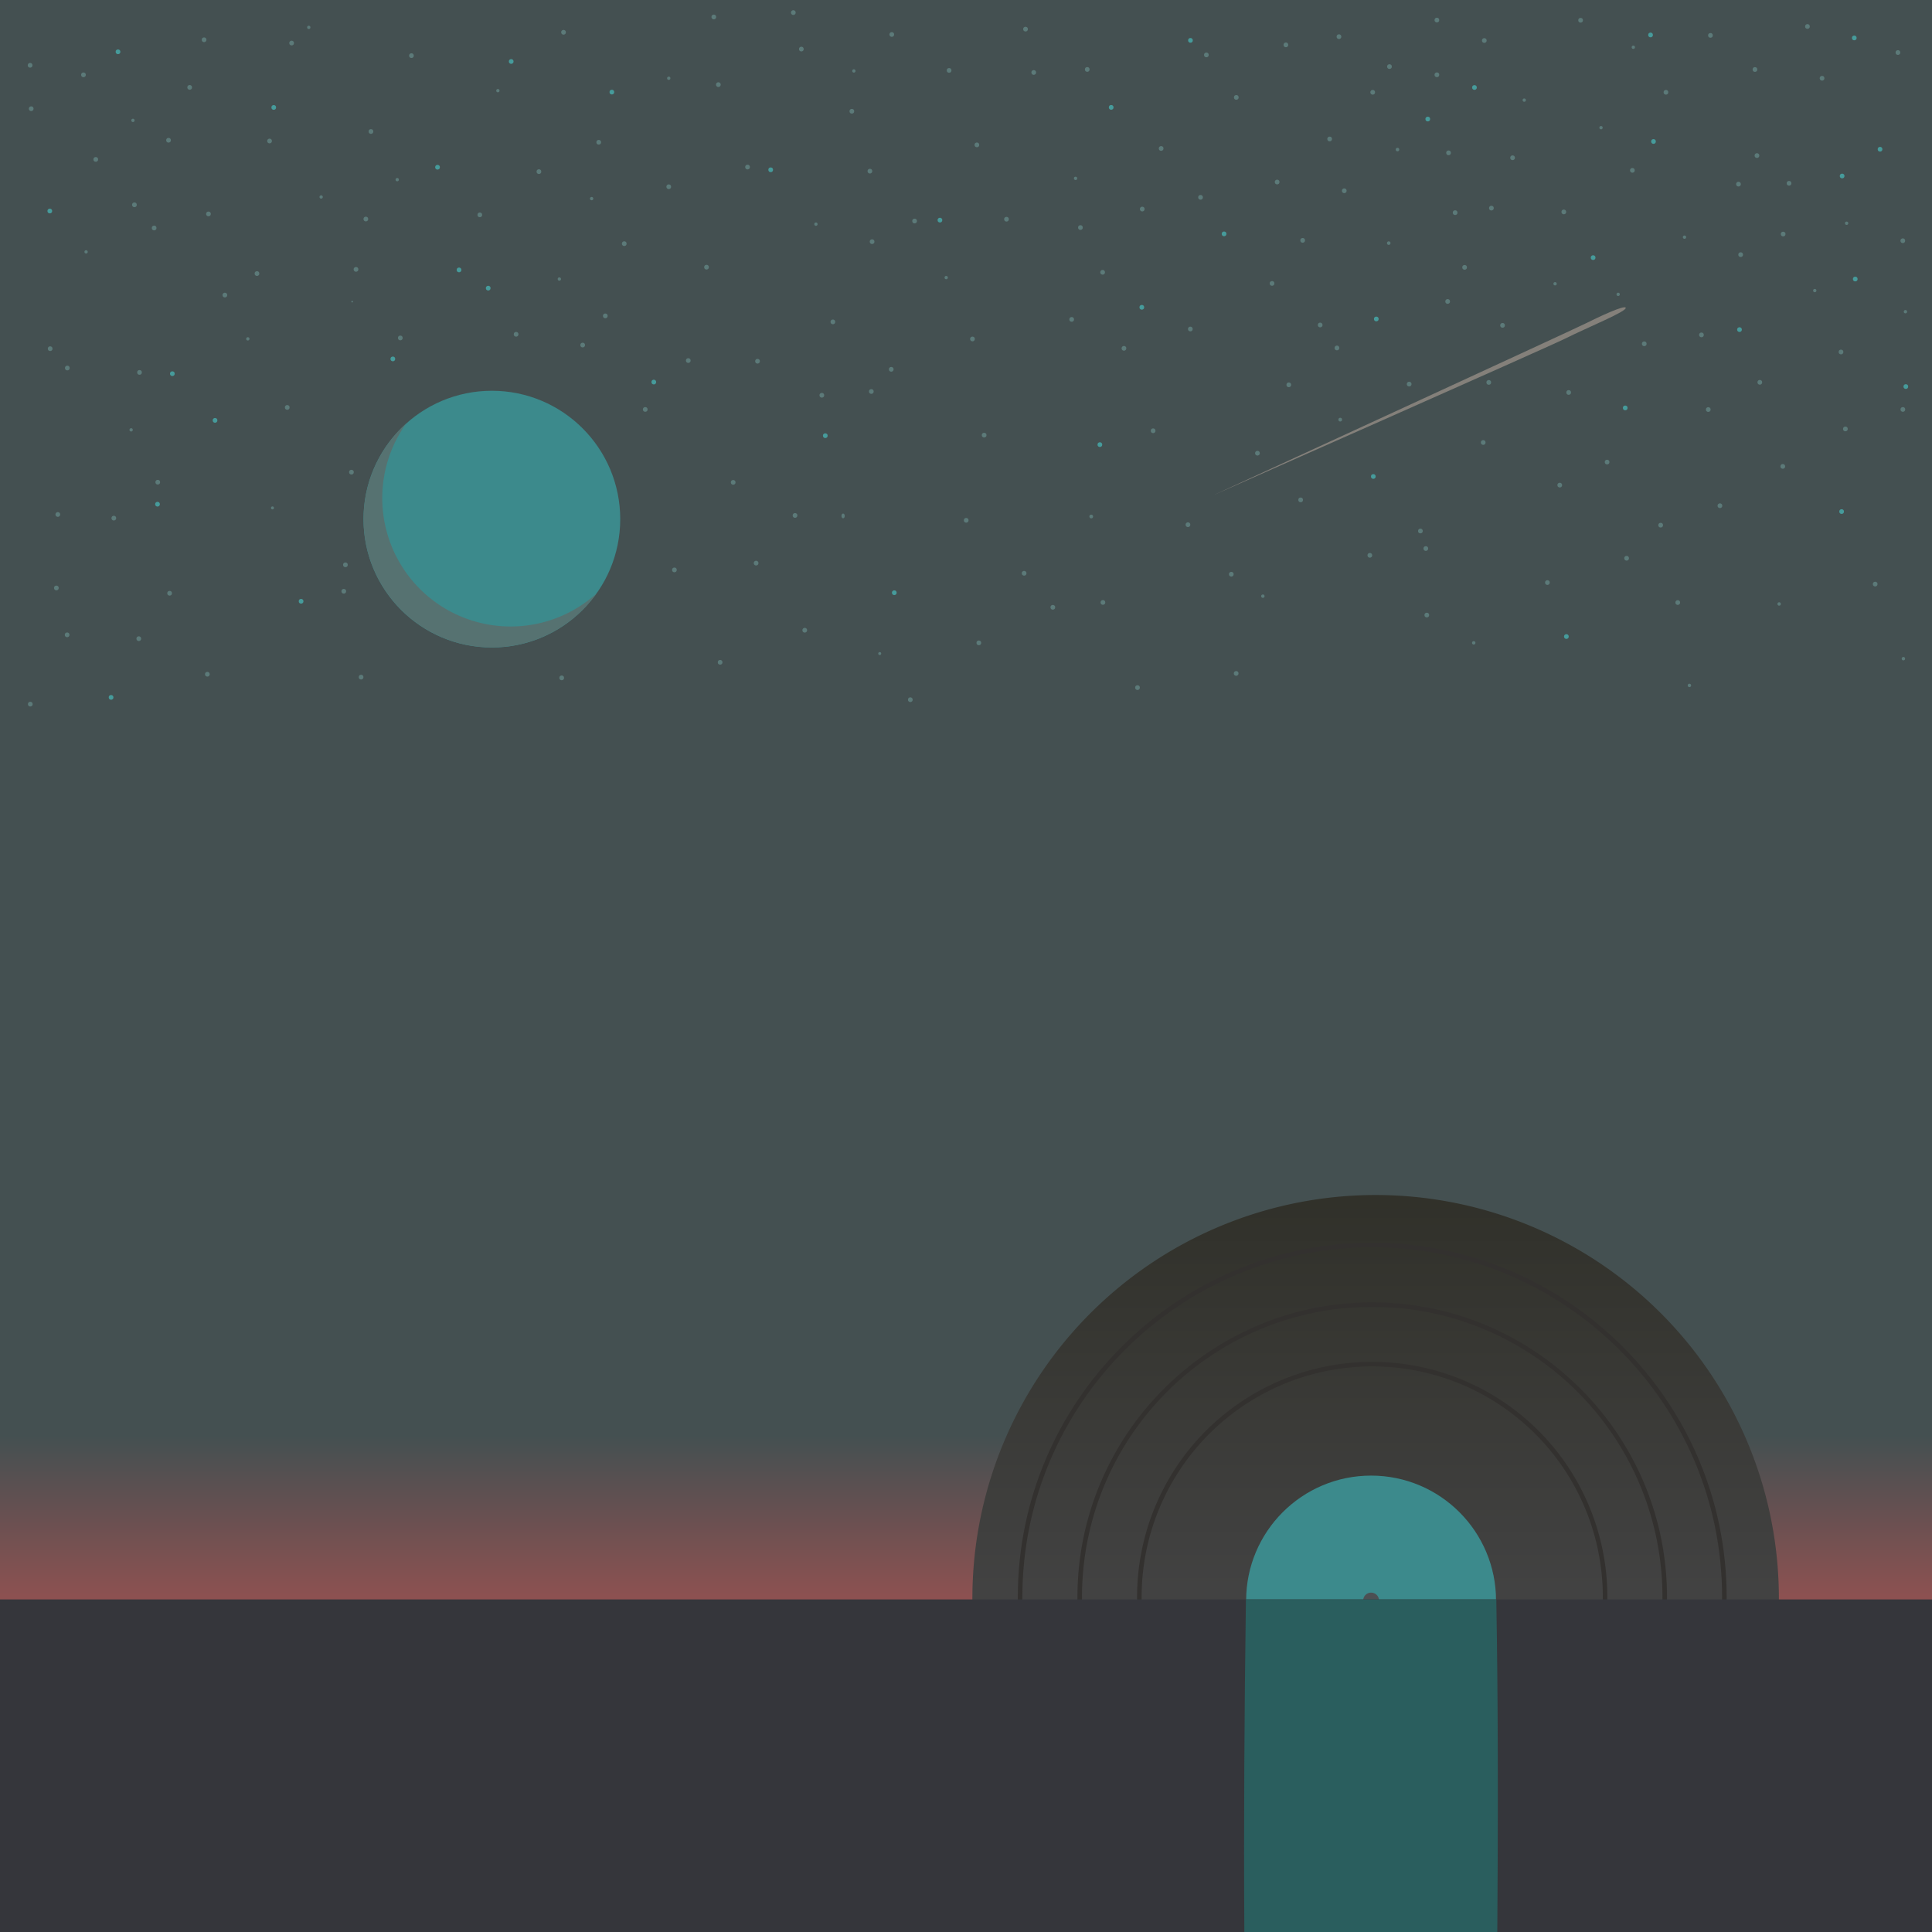 <svg id="music" xmlns="http://www.w3.org/2000/svg" xmlns:xlink="http://www.w3.org/1999/xlink" width="30cm" height="30cm" viewBox="0 0 850.39 850.39"><defs><style>.cls-1{fill:#4d6666;}.cls-2{fill:#445051;}.cls-3{fill:url(#linear-gradient);}.cls-4{fill-rule:evenodd;fill:url(#linear-gradient-2);}.cls-5{fill:#3c8a8c;}.cls-6{fill:#4c5053;}.cls-7{fill:#33312f;}.cls-8{fill:#35363b;}.cls-9{fill:#2a5e5e;}.cls-10{fill:#84807a;}.cls-11{fill:#567271;}.cls-12{fill:#469b9b;}.cls-13{fill:#5c7a79;}</style><linearGradient id="linear-gradient" x1="425.12" y1="718.02" x2="425.12" y2="632.01" gradientUnits="userSpaceOnUse"><stop offset="0" stop-color="#9c5151"/><stop offset="1" stop-color="#445051"/></linearGradient><linearGradient id="linear-gradient-2" x1="605.5" y1="521.41" x2="605.5" y2="699.39" gradientUnits="userSpaceOnUse"><stop offset="0" stop-color="#303029"/><stop offset="1" stop-color="#424242"/></linearGradient></defs><g id="sky"><rect class="cls-1" width="850.39" height="704.6"/><rect class="cls-2" width="850.39" height="704.6"/><rect class="cls-3" x="-0.31" y="630.39" width="850.85" height="82.46"/></g><g id="sun"><path class="cls-4" d="M605.5,526A177.51,177.51,0,0,1,745.8,812.24c-32.47,41.84-243.85,44-276.41,5.2A177.51,177.51,0,0,1,605.5,526Z"/><circle class="cls-5" cx="603.5" cy="704.5" r="55"/><circle class="cls-6" cx="603.5" cy="704.5" r="3.5"/><path class="cls-7" d="M450,703c0-84.92,69.08-154,154-154s154,69.08,154,154c0,21.47-4.42,40.3-12.4,56.45h2.23C755.66,743.24,760,724.4,760,703c0-86-70-156-156-156S448,617,448,703c0,21.4,4.34,40.24,12.17,56.45h2.23C454.42,743.3,450,724.47,450,703Z"/><path class="cls-7" d="M476.25,703a127.75,127.75,0,1,1,242.33,56.45h2.23A128.89,128.89,0,0,0,733.75,703c0-71.54-58.21-129.75-129.75-129.75S474.25,631.46,474.25,703a128.89,128.89,0,0,0,12.94,56.45h2.23A127,127,0,0,1,476.25,703Z"/><path class="cls-7" d="M502.5,703a101.5,101.5,0,1,1,185.81,56.45h2.4a103.5,103.5,0,1,0-173.42,0h2.4A100.9,100.9,0,0,1,502.5,703Z"/></g><g id="water"><rect class="cls-8" y="704" width="850.39" height="146.39"/><path class="cls-9" d="M658.61,704H548.41c-.68,48.8-1,97.6-.7,146.39H659.05C659.67,764.5,658.91,722.48,658.61,704Z"/></g><g id="plane"><path class="cls-10" d="M534,218s157.8-72.57,163.8-75.57,17.14-8.22,17.77-7C716.32,137,699,144,689,149,681.36,152.82,534,218,534,218Z"/></g><g id="sun-2" data-name="sun"><circle class="cls-5" cx="216.5" cy="228.5" r="56.5"/><path class="cls-11" d="M168.26,219.25a56.26,56.26,0,0,1,10.5-32.79,56.49,56.49,0,1,0,83.74,74.83,56.49,56.49,0,0,1-94.24-42Z"/></g><g id="stars"><circle class="cls-12" cx="172.91" cy="157.98" r="1.04"/><circle class="cls-12" cx="94.65" cy="185.03" r="1.04"/><circle class="cls-12" cx="75.86" cy="164.48" r="1.04"/><circle class="cls-12" cx="21.92" cy="92.88" r="1.04"/><circle class="cls-12" cx="51.94" cy="22.8" r="1.04"/><circle class="cls-12" cx="120.49" cy="47.29" r="1.04"/><circle class="cls-12" cx="269.32" cy="40.54" r="1.04"/><circle class="cls-12" cx="225.01" cy="27.06" r="1.04"/><circle class="cls-12" cx="192.58" cy="73.61" r="1.04"/><circle class="cls-12" cx="202.05" cy="118.81" r="1.04"/><circle class="cls-12" cx="214.89" cy="126.83" r="1.04"/><circle class="cls-12" cx="287.78" cy="168.17" r="1.04"/><circle class="cls-12" cx="339.23" cy="74.74" r="1.04"/><circle class="cls-12" cx="363.26" cy="191.77" r="1.04"/><circle class="cls-12" cx="413.72" cy="96.89" r="1.04"/><circle class="cls-12" cx="484.12" cy="195.71" r="1.04"/><circle class="cls-12" cx="393.63" cy="260.89" r="1.04"/><circle class="cls-12" cx="604.48" cy="209.73" r="1.04"/><circle class="cls-12" cx="605.79" cy="140.4" r="1.04"/><circle class="cls-12" cx="538.79" cy="102.94" r="1.04"/><circle class="cls-12" cx="489.1" cy="47.26" r="1.04"/><circle class="cls-12" cx="523.99" cy="17.77" r="1.04"/><circle class="cls-12" cx="628.45" cy="52.4" r="1.04"/><circle class="cls-12" cx="649" cy="38.51" r="1.04"/><circle class="cls-12" cx="701.23" cy="113.4" r="1.04"/><circle class="cls-12" cx="715.36" cy="179.55" r="1.04"/><circle class="cls-12" cx="689.46" cy="280.18" r="1.04"/><circle class="cls-12" cx="810.61" cy="225.17" r="1.04"/><circle class="cls-12" cx="838.87" cy="170.15" r="1.04"/><circle class="cls-12" cx="816.61" cy="122.82" r="1.04"/><circle class="cls-12" cx="765.66" cy="145.08" r="1.04"/><circle class="cls-12" cx="810.83" cy="77.47" r="1.04"/><circle class="cls-12" cx="827.52" cy="65.69" r="1.04"/><circle class="cls-12" cx="816.18" cy="16.7" r="1.04"/><circle class="cls-12" cx="727.8" cy="62.27" r="1.04"/><circle class="cls-12" cx="726.51" cy="15.39" r="1.04"/><circle class="cls-12" cx="502.58" cy="135.26" r="1.04"/><circle class="cls-12" cx="69.33" cy="221.93" r="1.04"/><circle class="cls-12" cx="48.89" cy="306.96" r="1.04"/><circle class="cls-12" cx="132.53" cy="264.66" r="1.04"/><circle class="cls-13" cx="36.74" cy="32.94" r="1.04"/><circle class="cls-13" cx="83.49" cy="38.46" r="1.04"/><circle class="cls-13" cx="74.18" cy="61.73" r="1.04"/><circle class="cls-13" cx="59.17" cy="90.15" r="1.04"/><circle class="cls-13" cx="67.84" cy="100.35" r="1.04"/><circle class="cls-13" cx="61.41" cy="163.92" r="1.04"/><circle class="cls-13" cx="91.27" cy="296.77" r="1.04"/><circle class="cls-13" cx="29.63" cy="161.99" r="1.04"/><circle class="cls-13" cx="22.08" cy="153.48" r="1.04"/><circle class="cls-13" cx="13.25" cy="28.74" r="1.04"/><circle class="cls-13" cx="13.73" cy="47.85" r="1.04"/><circle class="cls-13" cx="89.83" cy="17.51" r="1.04"/><circle class="cls-13" cx="128.36" cy="18.95" r="1.04"/><circle class="cls-13" cx="141.36" cy="86.7" r="0.73"/><circle class="cls-13" cx="91.76" cy="94.16" r="1.04"/><circle class="cls-13" cx="113.11" cy="120.41" r="1.04"/><circle class="cls-13" cx="154.69" cy="207.83" r="1.04"/><circle class="cls-13" cx="74.66" cy="261.13" r="1.04"/><circle class="cls-13" cx="176.2" cy="148.75" r="1.04"/><circle class="cls-13" cx="211.2" cy="94.57" r="1.04"/><circle class="cls-13" cx="126.43" cy="179.33" r="1.04"/><circle class="cls-13" cx="181.1" cy="24.49" r="1.04"/><circle class="cls-13" cx="248.04" cy="14.21" r="1.04"/><circle class="cls-13" cx="237.21" cy="75.54" r="1.04"/><circle class="cls-13" cx="260.41" cy="87.42" r="0.73"/><circle class="cls-13" cx="246.2" cy="122.82" r="0.73"/><circle class="cls-13" cx="227.17" cy="147.14" r="1.04"/><circle class="cls-13" cx="256.47" cy="151.88" r="1.04"/><circle class="cls-13" cx="266.43" cy="139.04" r="1.04"/><circle class="cls-13" cx="274.77" cy="107.25" r="1.04"/><circle class="cls-13" cx="294.36" cy="82.2" r="1.04"/><circle class="cls-13" cx="263.54" cy="62.62" r="1.04"/><circle class="cls-13" cx="695.72" cy="8.92" r="1.04"/><circle class="cls-13" cx="718.92" cy="20.8" r="0.73"/><circle class="cls-13" cx="704.71" cy="56.2" r="0.73"/><circle class="cls-13" cx="733.28" cy="40.62" r="1.04"/><circle class="cls-13" cx="752.87" cy="15.58" r="1.04"/><circle class="cls-13" cx="294.36" cy="34.44" r="0.73"/><circle class="cls-13" cx="314.19" cy="7.47" r="1.04"/><circle class="cls-13" cx="302.95" cy="158.7" r="1.04"/><circle class="cls-13" cx="284.01" cy="180.22" r="1.04"/><circle class="cls-13" cx="329.04" cy="73.53" r="1.04"/><circle class="cls-13" cx="316.19" cy="37.25" r="1.04"/><circle class="cls-13" cx="333.43" cy="159" r="1.04"/><circle class="cls-13" cx="375.84" cy="31.23" r="0.73"/><circle class="cls-13" cx="352.72" cy="21.6" r="1.04"/><circle class="cls-13" cx="349.19" cy="5.54" r="1.04"/><circle class="cls-13" cx="392.53" cy="15.18" r="1.04"/><circle class="cls-13" cx="383.86" cy="106.37" r="1.04"/><circle class="cls-13" cx="400.69" cy="307.98" r="1.04"/><circle class="cls-13" cx="430.85" cy="282.96" r="1.04"/><circle class="cls-13" cx="450.78" cy="252.33" r="1.04"/><circle class="cls-13" cx="485.46" cy="265.17" r="1.04"/><circle class="cls-13" cx="500.68" cy="302.66" r="1.04"/><circle class="cls-13" cx="382.9" cy="75.33" r="1.04"/><circle class="cls-13" cx="417.76" cy="30.99" r="1.04"/><circle class="cls-13" cx="443.02" cy="96.49" r="1.04"/><circle class="cls-13" cx="416.48" cy="122.18" r="0.73"/><circle class="cls-13" cx="433.18" cy="191.53" r="1.04"/><circle class="cls-13" cx="471.71" cy="140.59" r="1.04"/><circle class="cls-13" cx="428.04" cy="149.2" r="1.04"/><circle class="cls-13" cx="473.42" cy="78.51" r="0.73"/><circle class="cls-13" cx="502.77" cy="92.02" r="1.04"/><circle class="cls-13" cx="485.33" cy="119.85" r="1.04"/><circle class="cls-13" cx="523.94" cy="144.82" r="1.04"/><circle class="cls-13" cx="494.72" cy="153.32" r="1.04"/><circle class="cls-13" cx="425.28" cy="229.02" r="1.04"/><circle class="cls-13" cx="463.41" cy="267.31" r="1.04"/><circle class="cls-13" cx="522.89" cy="230.95" r="1.04"/><circle class="cls-13" cx="541.97" cy="252.75" r="1.04"/><circle class="cls-13" cx="544.11" cy="296.42" r="1.04"/><circle class="cls-13" cx="628.02" cy="270.73" r="1.04"/><circle class="cls-13" cx="602.95" cy="244.43" r="1.04"/><circle class="cls-13" cx="625.21" cy="233.73" r="1.04"/><circle class="cls-13" cx="652.85" cy="194.77" r="1.04"/><circle class="cls-13" cx="681.11" cy="256.42" r="1.04"/><circle class="cls-13" cx="715.97" cy="245.72" r="1.04"/><circle class="cls-13" cx="730.96" cy="231.16" r="1.04"/><circle class="cls-13" cx="738.48" cy="265.22" r="1.04"/><circle class="cls-13" cx="784.71" cy="205.29" r="1.04"/><circle class="cls-13" cx="825.38" cy="257.09" r="1.04"/><circle class="cls-13" cx="627.59" cy="241.44" r="1.04"/><circle class="cls-13" cx="555.86" cy="262.41" r="0.75"/><circle class="cls-13" cx="648.68" cy="282.96" r="0.75"/><circle class="cls-13" cx="743.61" cy="301.69" r="0.75"/><circle class="cls-13" cx="783.11" cy="265.84" r="0.75"/><circle class="cls-13" cx="837.8" cy="289.92" r="0.75"/><circle class="cls-13" cx="507.56" cy="189.61" r="1.04"/><circle class="cls-13" cx="528.43" cy="86.86" r="1.04"/><circle class="cls-13" cx="511.09" cy="65.35" r="1.04"/><circle class="cls-13" cx="531" cy="24.17" r="1.04"/><circle class="cls-13" cx="544.17" cy="42.87" r="1.04"/><circle class="cls-13" cx="566" cy="19.75" r="1.04"/><circle class="cls-13" cx="585.26" cy="61.17" r="1.04"/><circle class="cls-13" cx="562.15" cy="80.12" r="1.04"/><circle class="cls-13" cx="573.38" cy="105.8" r="1.04"/><circle class="cls-13" cx="559.9" cy="124.75" r="1.04"/><circle class="cls-13" cx="581.09" cy="143.05" r="1.04"/><circle class="cls-13" cx="589.92" cy="184.71" r="0.82"/><circle class="cls-13" cx="480.32" cy="227.35" r="0.82"/><circle class="cls-13" cx="567.28" cy="169.38" r="1.04"/><circle class="cls-13" cx="553.48" cy="199.48" r="1.04"/><circle class="cls-13" cx="572.5" cy="220.03" r="1.04"/><circle class="cls-13" cx="588.47" cy="153.16" r="1.04"/><circle class="cls-13" cx="604.21" cy="40.62" r="1.04"/><circle class="cls-13" cx="611.59" cy="29.31" r="1.04"/><circle class="cls-13" cx="589.36" cy="16.14" r="1.04"/><circle class="cls-13" cx="632.46" cy="8.84" r="1.04"/><circle class="cls-13" cx="632.46" cy="32.92" r="1.04"/><circle class="cls-13" cx="653.33" cy="17.83" r="1.04"/><circle class="cls-13" cx="637.6" cy="67.27" r="1.04"/><circle class="cls-13" cx="640.49" cy="93.6" r="1.04"/><circle class="cls-13" cx="656.46" cy="91.6" r="1.04"/><circle class="cls-13" cx="644.66" cy="117.68" r="1.04"/><circle class="cls-13" cx="637.2" cy="132.69" r="1.04"/><circle class="cls-13" cx="591.69" cy="83.97" r="1.04"/><circle class="cls-13" cx="795.57" cy="11.65" r="1.04"/><circle class="cls-13" cx="772.46" cy="30.59" r="1.04"/><circle class="cls-13" cx="773.34" cy="68.48" r="1.04"/><circle class="cls-13" cx="802" cy="34.44" r="1.04"/><circle class="cls-13" cx="611.27" cy="107.01" r="0.78"/><circle class="cls-13" cx="615.12" cy="65.83" r="0.78"/><circle class="cls-13" cx="475.56" cy="100.16" r="1.04"/><circle class="cls-13" cx="455.01" cy="31.9" r="1.04"/><circle class="cls-13" cx="478.56" cy="30.56" r="1.04"/><circle class="cls-13" cx="451.4" cy="12.82" r="1.04"/><circle class="cls-13" cx="429.99" cy="63.77" r="1.04"/><circle class="cls-13" cx="359.14" cy="98.66" r="0.73"/><circle class="cls-13" cx="310.98" cy="117.6" r="1.04"/><circle class="cls-13" cx="361.74" cy="173.98" r="1.04"/><ellipse class="cls-13" cx="371.1" cy="227.09" rx="0.72" ry="1.04"/><circle class="cls-13" cx="366.6" cy="141.68" r="1.04"/><circle class="cls-13" cx="392.29" cy="162.56" r="1.04"/><circle class="cls-13" cx="383.52" cy="172.32" r="1.04"/><circle class="cls-13" cx="757.04" cy="222.6" r="1.04"/><circle class="cls-13" cx="751.91" cy="180.27" r="1.04"/><circle class="cls-13" cx="686.54" cy="213.53" r="1.04"/><circle class="cls-13" cx="690.47" cy="172.75" r="1.04"/><circle class="cls-13" cx="812.27" cy="188.8" r="1.04"/><circle class="cls-13" cx="707.38" cy="203.39" r="1.04"/><circle class="cls-13" cx="655.3" cy="168.32" r="1.04"/><circle class="cls-13" cx="322.72" cy="212.32" r="1.04"/><circle class="cls-13" cx="402.57" cy="97.29" r="1.04"/><circle class="cls-13" cx="837.54" cy="105.96" r="1.04"/><circle class="cls-13" cx="838.69" cy="137.19" r="0.73"/><circle class="cls-13" cx="812.81" cy="98.26" r="0.73"/><circle class="cls-13" cx="835.39" cy="23.12" r="1.04"/><circle class="cls-13" cx="837.56" cy="180.22" r="1.04"/><circle class="cls-13" cx="766.17" cy="112.09" r="1.04"/><circle class="cls-13" cx="765.21" cy="81.05" r="1.04"/><circle class="cls-13" cx="798.79" cy="127.9" r="0.73"/><circle class="cls-13" cx="810.34" cy="154.93" r="1.04"/><circle class="cls-13" cx="741.45" cy="104.39" r="0.73"/><circle class="cls-13" cx="748.91" cy="147.41" r="1.04"/><circle class="cls-13" cx="723.73" cy="151.32" r="1.04"/><circle class="cls-13" cx="774.6" cy="168.28" r="1.04"/><circle class="cls-13" cx="784.87" cy="103.02" r="1.04"/><circle class="cls-13" cx="787.47" cy="80.68" r="1.04"/><circle class="cls-13" cx="374.95" cy="48.97" r="1.04"/><circle class="cls-13" cx="98.98" cy="129.88" r="1.04"/><circle class="cls-13" cx="37.89" cy="110.86" r="0.73"/><circle class="cls-13" cx="69.44" cy="212.24" r="1.04"/><circle class="cls-13" cx="61.09" cy="281.12" r="1.04"/><circle class="cls-13" cx="13.33" cy="309.93" r="1.04"/><circle class="cls-13" cx="24.81" cy="258.8" r="1.04"/><circle class="cls-13" cx="152.04" cy="248.61" r="1.04"/><circle class="cls-13" cx="151.32" cy="260.25" r="1.04"/><circle class="cls-13" cx="158.94" cy="298.05" r="1.04"/><circle class="cls-13" cx="316.97" cy="291.52" r="1.04"/><circle class="cls-13" cx="296.85" cy="250.85" r="1.04"/><circle class="cls-13" cx="332.81" cy="247.86" r="1.04"/><circle class="cls-13" cx="349.94" cy="226.88" r="1.04"/><circle class="cls-13" cx="354.22" cy="277.4" r="1.04"/><circle class="cls-13" cx="247.24" cy="298.37" r="1.04"/><circle class="cls-13" cx="57.72" cy="189.21" r="0.73"/><circle class="cls-13" cx="25.45" cy="226.45" r="1.04"/><circle class="cls-13" cx="119.93" cy="223.56" r="0.66"/><circle class="cls-13" cx="387.22" cy="287.67" r="0.66"/><circle class="cls-13" cx="50.1" cy="228.06" r="1.04"/><circle class="cls-13" cx="29.55" cy="279.43" r="1.04"/><circle class="cls-13" cx="156.7" cy="118.57" r="1.04"/><circle class="cls-13" cx="155.01" cy="132.77" r="0.36"/><circle class="cls-13" cx="161.03" cy="96.41" r="1.04"/><circle class="cls-13" cx="174.84" cy="79.07" r="0.73"/><circle class="cls-13" cx="163.28" cy="57.88" r="1.04"/><circle class="cls-13" cx="219.15" cy="39.9" r="0.73"/><circle class="cls-13" cx="118.65" cy="62.06" r="1.04"/><circle class="cls-13" cx="109.09" cy="149.15" r="0.73"/><circle class="cls-13" cx="135.91" cy="12.05" r="0.73"/><circle class="cls-13" cx="665.78" cy="69.44" r="1.04"/><circle class="cls-13" cx="684.48" cy="124.9" r="0.73"/><circle class="cls-13" cx="718.51" cy="74.98" r="1.04"/><circle class="cls-13" cx="620.26" cy="169.06" r="1.04"/><circle class="cls-13" cx="661.36" cy="143.21" r="1.04"/><circle class="cls-13" cx="712.25" cy="129.56" r="0.73"/><circle class="cls-13" cx="688.33" cy="93.28" r="1.04"/><circle class="cls-13" cx="670.91" cy="44.07" r="0.73"/><circle class="cls-13" cx="58.52" cy="52.99" r="0.73"/><circle class="cls-13" cx="42.15" cy="70.16" r="1.04"/></g></svg>